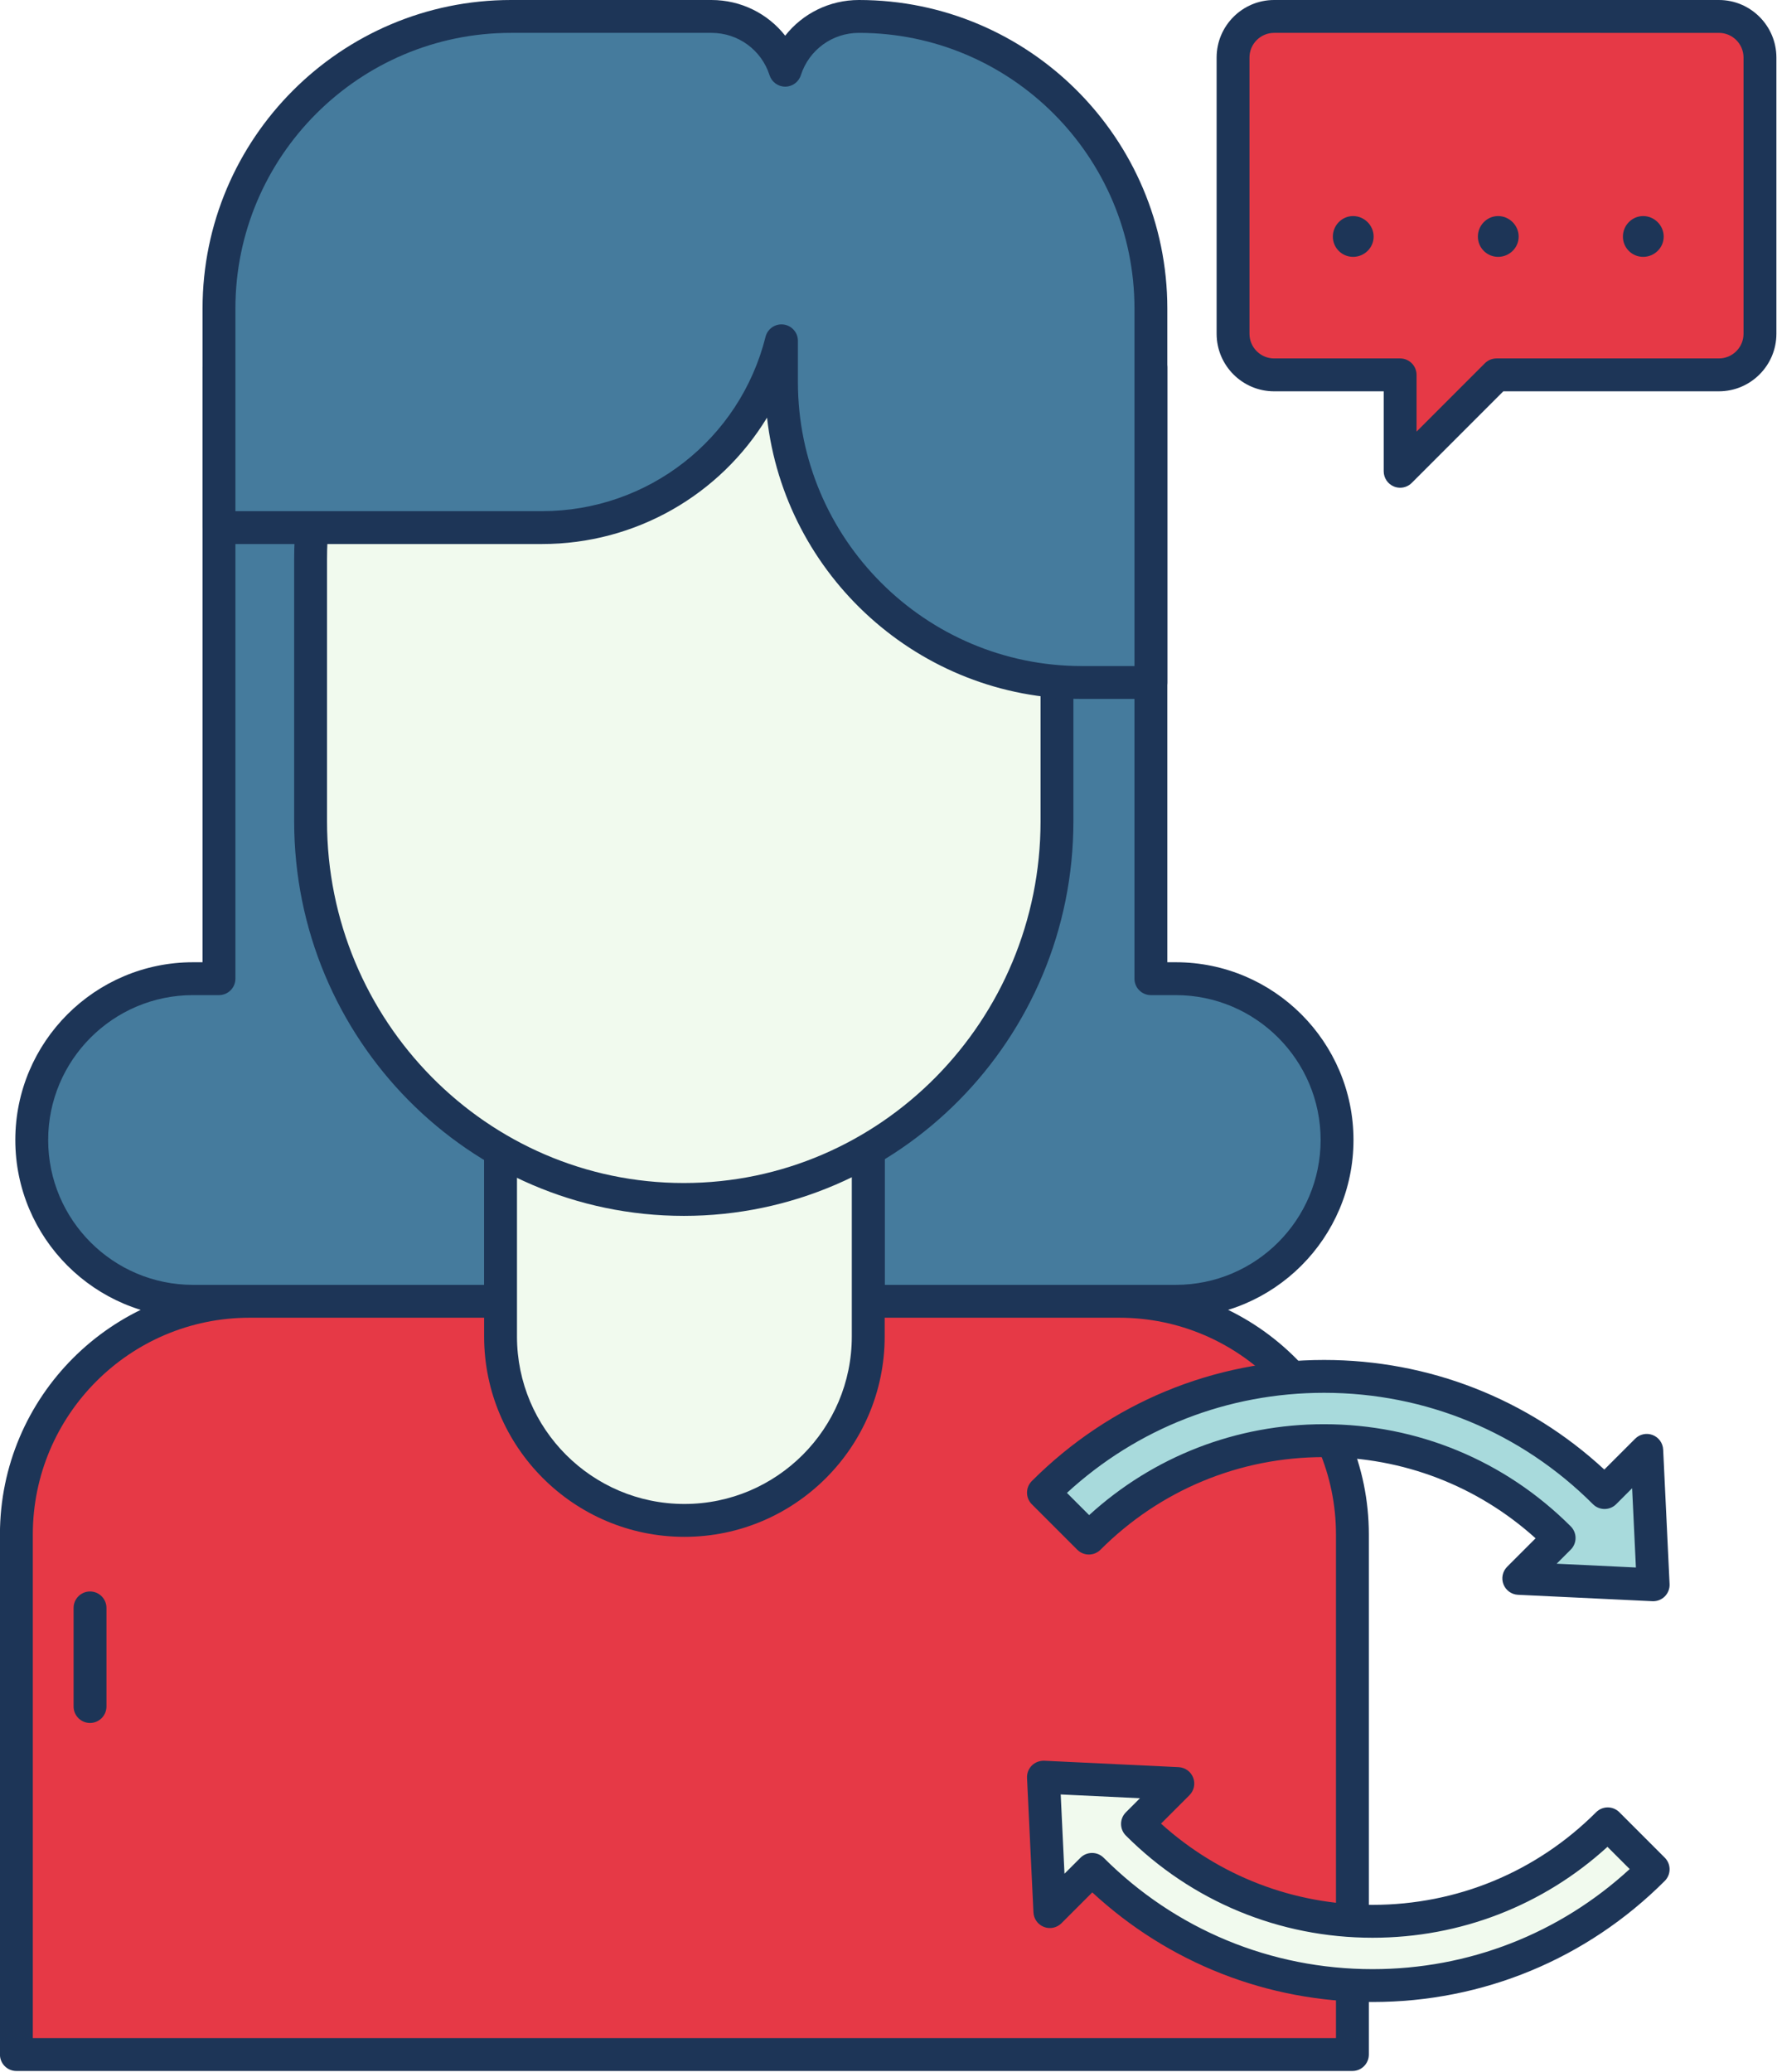 <?xml version="1.0" encoding="UTF-8" standalone="no"?>
<svg
   xmlns:dc="http://purl.org/dc/elements/1.1/"
   xmlns:cc="http://creativecommons.org/ns#"
   xmlns:rdf="http://www.w3.org/1999/02/22-rdf-syntax-ns#"
   xmlns:svg="http://www.w3.org/2000/svg"
   xmlns="http://www.w3.org/2000/svg"
   xmlns:sodipodi="http://sodipodi.sourceforge.net/DTD/sodipodi-0.dtd"
   xmlns:inkscape="http://www.inkscape.org/namespaces/inkscape"
   width="114.424mm"
   height="133.35mm"
   viewBox="0 0 114.424 133.35"
   version="1.1"
   id="svg8"
   inkscape:version="1.0.1 (3bc2e813f5, 2020-09-07)"
   sodipodi:docname="Engagement-icon.svg">
  <defs
     id="defs2" />
  <sodipodi:namedview
     id="base"
     pagecolor="#ffffff"
     bordercolor="#666666"
     borderopacity="1.0"
     inkscape:pageopacity="0.0"
     inkscape:pageshadow="2"
     inkscape:zoom="1.4"
     inkscape:cx="231.86009"
     inkscape:cy="286.48198"
     inkscape:document-units="mm"
     inkscape:current-layer="g16303"
     inkscape:document-rotation="0"
     showgrid="false"
     inkscape:window-width="1851"
     inkscape:window-height="1057"
     inkscape:window-x="61"
     inkscape:window-y="-8"
     inkscape:window-maximized="1" />
  <g
     inkscape:label="Layer 1"
     inkscape:groupmode="layer"
     id="layer1"
     transform="translate(-50.889,-72.42)">
    <g
       id="g16303"
       transform="matrix(0.529,0,0,0.529,40.368,71.362)">
      <path
         d="M 159.98,121.087 V 46.705 H 46.543 v 74.383 h -3.164 c -10.84,0 -19.627,8.787 -19.627,19.627 0,10.84 8.787,19.627 19.627,19.627 h 3.164 113.437 3.032 c 10.84,0 19.627,-8.787 19.627,-19.627 0,-10.84 -8.787,-19.627 -19.627,-19.627 h -3.032 z"
         fill="#fcc24c"
         id="path16203"
         style="fill:#457b9d;fill-opacity:1" />
      <path
         d="M 163.012,162.342 H 43.379 c -11.925,0 -21.627,-9.702 -21.627,-21.627 0,-11.926 9.702,-21.628 21.627,-21.628 h 1.164 V 46.705 c 0,-1.104 0.896,-2 2,-2 H 159.98 c 1.104,0 2,0.896 2,2 v 72.382 h 1.033 c 11.925,0 21.627,9.702 21.627,21.628 -10e-4,11.925 -9.702,21.627 -21.628,21.627 z M 43.379,123.087 c -9.72,0 -17.627,7.908 -17.627,17.628 0,9.72 7.907,17.627 17.627,17.627 h 119.633 c 9.72,0 17.627,-7.907 17.627,-17.627 0,-9.72 -7.907,-17.628 -17.627,-17.628 h -3.033 c -1.104,0 -2,-0.896 -2,-2 V 48.705 H 48.543 v 72.382 c 0,1.104 -0.896,2 -2,2 z"
         fill="#690589"
         id="path16209"
         style="fill:#1d3557;fill-opacity:1" />
      <path
         d="m 156.132,160.342 h -14.508 -16.05 c 0.024,-0.417 0,-0.83 0,-1.253 V 118.258 H 80.817 v 40.831 c 0,0.423 -0.024,0.836 0,1.253 H 64.767 50.259 c -15.672,0 -28.377,12.705 -28.377,28.377 V 252 h 162.627 v -63.281 c 0,-15.672 -12.705,-28.377 -28.377,-28.377 z"
         fill="#7bac51"
         id="path16211"
         style="fill:#e63946;fill-opacity:1" />
      <path
         d="M 184.509,254 H 21.882 c -1.104,0 -2,-0.896 -2,-2 v -63.281 c 0,-16.75 13.627,-30.377 30.377,-30.377 h 28.558 v -40.084 c 0,-1.104 0.896,-2 2,-2 h 44.757 c 1.104,0 2,0.896 2,2 v 40.084 h 28.558 c 16.75,0 30.377,13.627 30.377,30.377 V 252 c 0,1.104 -0.896,2 -2,2 z M 23.882,250 h 158.626 v -61.281 c 0,-14.544 -11.833,-26.377 -26.377,-26.377 h -30.558 c -0.551,0 -1.077,-0.228 -1.455,-0.628 -0.378,-0.4 -0.574,-0.939 -0.542,-1.489 0.013,-0.226 0.007,-0.449 0.002,-0.675 l -0.006,-0.461 V 120.258 H 82.817 l -0.006,39.291 c -0.004,0.227 -0.01,0.452 0.002,0.679 0.032,0.549 -0.165,1.087 -0.542,1.487 -0.377,0.4 -0.904,0.627 -1.454,0.627 H 50.259 c -14.544,0 -26.377,11.833 -26.377,26.377 z"
         fill="#690589"
         id="path16217"
         style="fill:#1d3557;fill-opacity:1" />
      <path
         d="m 30.846,211.652 c -1.104,0 -2,-0.896 -2,-2 v -12 c 0,-1.104 0.896,-2 2,-2 1.104,0 2,0.896 2,2 v 12 c 0,1.105 -0.896,2 -2,2 z"
         fill="#690589"
         id="path16219"
         style="fill:#1d3557;fill-opacity:1" />
      <path
         d="m 103.196,187.004 c -12.36,0 -22.379,-10.019 -22.379,-22.379 v -46.367 h 44.757 v 46.367 c 0,12.359 -10.019,22.379 -22.378,22.379 z"
         fill="#ff9f70"
         id="path16221"
         style="fill:#f1faee;fill-opacity:1" />
      <path
         d="m 103.196,189.004 c -13.442,0 -24.379,-10.937 -24.379,-24.379 v -46.367 c 0,-1.104 0.896,-2 2,-2 h 44.757 c 1.104,0 2,0.896 2,2 v 46.367 c 0,13.442 -10.936,24.379 -24.378,24.379 z M 82.817,120.258 v 44.367 c 0,11.237 9.142,20.379 20.378,20.379 11.237,0 20.378,-9.142 20.378,-20.379 v -44.367 z"
         fill="#690589"
         id="path16223"
         style="fill:#1d3557;fill-opacity:1" />
      <path
         d="m 103.12,147.949 c -25.088,0 -45.426,-20.602 -45.426,-46.016 V 70.075 c 0,-25.414 20.338,-46.016 45.426,-46.016 25.088,0 45.426,20.602 45.426,46.016 v 31.857 c 0,25.415 -20.338,46.017 -45.426,46.017 z"
         fill="#ff9f70"
         id="path16225"
         style="fill:#f1faee;fill-opacity:1" />
      <path
         d="m 103.12,149.949 c -26.151,0 -47.426,-21.54 -47.426,-48.017 V 70.075 c 0,-26.477 21.275,-48.017 47.426,-48.017 26.151,0 47.427,21.54 47.427,48.017 v 31.857 c -0.001,26.477 -21.276,48.017 -47.427,48.017 z m 0,-123.89 c -23.945,0 -43.426,19.746 -43.426,44.017 v 31.857 c 0,24.271 19.481,44.017 43.426,44.017 23.946,0 43.427,-19.746 43.427,-44.017 V 70.075 C 146.546,45.805 127.065,26.059 103.12,26.059 Z"
         fill="#690589"
         id="path16231"
         style="fill:#1d3557;fill-opacity:1" />
      <path
         d="M 229.118,4 H 174.98 c -2.762,0 -5,2.239 -5,5 v 33.615 c 0,2.761 2.238,5 5,5 h 15.337 v 11.732 l 11.732,-11.732 h 27.069 c 2.761,0 5,-2.239 5,-5 V 9 c 0,-2.761 -2.239,-5 -5,-5 z"
         fill="#ff4397"
         id="path16233"
         style="fill:#e63946;fill-opacity:1" />
      <path
         d="m 229.118,4 h -8 c 2.761,0 5,2.239 5,5 v 33.615 c 0,2.761 -2.239,5 -5,5 h 8 c 2.761,0 5,-2.239 5,-5 V 9 c 0,-2.761 -2.239,-5 -5,-5 z"
         fill="#e12579"
         id="path16235"
         style="fill:#e63946;fill-opacity:1" />
      <path
         d="m 174.98,47.615 h 8 c -2.761,0 -5,-2.239 -5,-5 V 9 c 0,-2.761 2.239,-5 5,-5 h -8 c -2.761,0 -5,2.239 -5,5 v 33.615 c 0,2.761 2.238,5 5,5 z"
         fill="#ff61b5"
         id="path16237"
         style="fill:#e63946;fill-opacity:1" />
      <g
         fill="#690589"
         id="g16247">
        <path
           d="m 190.317,61.347 c -0.258,0 -0.518,-0.05 -0.765,-0.152 -0.748,-0.31 -1.235,-1.039 -1.235,-1.848 v -9.731 h -13.338 c -3.86,0 -7,-3.141 -7,-7 V 9 c 0,-3.859 3.14,-7 7,-7 h 54.138 c 3.86,0 7,3.141 7,7 v 33.615 c 0,3.859 -3.14,7 -7,7 h -26.24 l -11.146,11.146 c -0.382,0.383 -0.894,0.586 -1.414,0.586 z M 174.979,6 c -1.654,0 -3,1.346 -3,3 v 33.615 c 0,1.654 1.346,3 3,3 h 15.338 c 1.104,0 2,0.896 2,2 v 6.903 l 8.317,-8.317 c 0.375,-0.375 0.884,-0.586 1.414,-0.586 h 27.069 c 1.654,0 3,-1.346 3,-3 V 9 c 0,-1.654 -1.346,-3 -3,-3 z"
           id="path16239"
           style="fill:#1d3557;fill-opacity:1" />
        <path
           d="m 184.592,28.292 c 1.366,0 2.499,1.132 2.499,2.498 0,1.366 -1.133,2.465 -2.499,2.465 -1.366,0 -2.465,-1.1 -2.465,-2.465 0,-1.365 1.099,-2.498 2.465,-2.498 z"
           id="path16241"
           style="fill:#1d3557;fill-opacity:1" />
        <path
           d="m 202.246,28.292 c 1.366,0 2.499,1.132 2.499,2.498 0,1.366 -1.133,2.465 -2.499,2.465 -1.366,0 -2.465,-1.1 -2.465,-2.465 0,-1.365 1.099,-2.498 2.465,-2.498 z"
           id="path16243"
           style="fill:#1d3557;fill-opacity:1" />
        <path
           d="m 219.9,28.292 c 1.366,0 2.499,1.132 2.499,2.498 0,1.366 -1.133,2.465 -2.499,2.465 -1.366,0 -2.465,-1.1 -2.465,-2.465 0,-1.365 1.1,-2.498 2.465,-2.498 z"
           id="path16245"
           style="fill:#1d3557;fill-opacity:1" />
      </g>
      <path
         d="m 124.437,4 c -4.2,0 -7.754,2.748 -8.972,6.543 C 114.247,6.748 110.693,4 106.493,4 H 82.086 C 62.456,4 46.543,19.913 46.543,39.543 v 26.655 h 39.316 c 14.072,0 25.881,-9.671 29.154,-22.728 v 5.01 c 0,20.195 16.371,36.566 36.566,36.566 h 8.401 V 39.543 C 159.98,19.913 144.067,4 124.437,4 Z"
         fill="#fcc24c"
         id="path16249"
         style="fill:#457b9d;fill-opacity:1" />
      <path
         d="m 92.086,4 h -10 C 62.456,4 46.543,19.913 46.543,39.543 v 26.655 h 10 V 39.543 C 56.543,19.913 72.456,4 92.086,4 Z"
         fill="#fce06a"
         id="path16251"
         style="fill:#457b9d;fill-opacity:1" />
      <path
         d="m 124.437,4 c -1.188,0 -2.32,0.226 -3.367,0.628 16.458,3.108 28.909,17.554 28.909,34.915 v 45.463 c 0.531,0.023 1.063,0.04 1.599,0.04 h 8.401 V 39.543 C 159.98,19.913 144.067,4 124.437,4 Z"
         fill="#dea42e"
         id="path16253"
         style="fill:#457b9d;fill-opacity:1" />
      <path
         d="m 159.979,87.046 h -8.401 c -19.799,0 -36.161,-14.997 -38.324,-34.228 -5.692,9.369 -15.958,15.38 -27.396,15.38 H 46.543 c -1.104,0 -2,-0.896 -2,-2 V 39.543 C 44.543,18.842 61.385,2 82.086,2 h 24.407 c 3.585,0 6.854,1.65 8.972,4.343 C 117.583,3.65 120.852,2 124.437,2 c 20.701,0 37.542,16.842 37.542,37.543 v 45.503 c 0,1.104 -0.895,2 -2,2 z M 115.011,41.471 c 0.082,0 0.164,0.005 0.247,0.015 1.002,0.124 1.755,0.976 1.755,1.985 v 5.01 c 0,19.06 15.506,34.565 34.566,34.565 h 6.401 V 39.543 C 157.979,21.047 142.933,6 124.437,6 c -3.238,0 -6.079,2.071 -7.067,5.154 -0.265,0.828 -1.035,1.39 -1.904,1.39 -0.869,0 -1.639,-0.562 -1.904,-1.389 C 112.572,8.071 109.731,6 106.493,6 H 82.086 C 63.59,6 48.543,21.047 48.543,39.543 v 24.655 h 37.316 c 12.892,0 24.083,-8.724 27.214,-21.214 0.225,-0.898 1.032,-1.513 1.938,-1.513 z"
         fill="#690589"
         id="path16255"
         style="fill:#1d3557;fill-opacity:1" />
      <path
         d="m 220.727,186.658 -0.391,-8.18 -5.137,5.137 c -9.122,-9.117 -21.247,-14.137 -34.145,-14.137 -12.902,0 -25.032,5.024 -34.155,14.148 l 5.53,5.53 c 7.646,-7.646 17.812,-11.857 28.625,-11.857 10.808,0 20.97,4.207 28.615,11.847 l -4.911,4.911 8.18,0.39 8.18,0.391 z"
         fill="#7bac51"
         id="path16257"
         style="fill:#a8dadc;fill-opacity:1" />
      <path
         d="m 147.29,226.426 0.39,8.18 5.137,-5.137 c 9.122,9.117 21.247,14.137 34.145,14.137 12.902,0 25.032,-5.024 34.155,-14.148 l -5.53,-5.53 c -7.646,7.646 -17.812,11.857 -28.625,11.857 -10.808,0 -20.97,-4.207 -28.615,-11.847 l 4.911,-4.911 -8.18,-0.39 -8.179,-0.391 z"
         fill="#ff4397"
         id="path16259"
         style="fill:#f1faee;fill-opacity:1" />
      <path
         d="m 221.118,196.838 c -0.032,0 -0.063,-0.001 -0.095,-0.002 l -16.359,-0.781 c -0.791,-0.038 -1.485,-0.539 -1.771,-1.277 -0.285,-0.738 -0.108,-1.575 0.452,-2.135 l 3.46,-3.46 c -7.078,-6.388 -16.146,-9.883 -25.75,-9.883 -10.28,0 -19.944,4.003 -27.211,11.271 -0.78,0.781 -2.047,0.781 -2.828,0 l -5.53,-5.529 c -0.781,-0.781 -0.781,-2.047 0,-2.828 9.5,-9.502 22.132,-14.734 35.569,-14.734 12.761,0 24.799,4.722 34.117,13.337 l 3.751,-3.751 c 0.56,-0.56 1.396,-0.738 2.135,-0.451 0.738,0.285 1.239,0.979 1.276,1.77 l 0.391,8.18 0.39,8.18 c 0.027,0.563 -0.185,1.111 -0.583,1.51 -0.376,0.373 -0.885,0.583 -1.414,0.583 z m -11.748,-4.564 9.646,0.461 -0.46,-9.646 -1.941,1.941 c -0.78,0.781 -2.047,0.78 -2.828,0.001 -8.745,-8.74 -20.369,-13.553 -32.731,-13.553 -11.7,0 -22.736,4.31 -31.297,12.178 l 2.704,2.704 c 7.837,-7.147 17.914,-11.061 28.593,-11.061 11.342,0 22.006,4.415 30.028,12.432 0.375,0.375 0.586,0.884 0.586,1.415 0,0.53 -0.21,1.039 -0.586,1.414 z"
         fill="#690589"
         id="path16261"
         style="fill:#1d3557;fill-opacity:1" />
      <path
         d="m 186.962,245.606 c -12.761,0 -24.799,-4.722 -34.117,-13.337 l -3.751,3.751 c -0.56,0.56 -1.396,0.737 -2.135,0.451 -0.738,-0.285 -1.239,-0.979 -1.276,-1.77 l -0.781,-16.359 c -0.027,-0.563 0.185,-1.111 0.583,-1.51 0.398,-0.399 0.952,-0.597 1.509,-0.584 l 16.359,0.78 c 0.791,0.038 1.485,0.538 1.77,1.276 0.286,0.739 0.109,1.576 -0.451,2.136 l -3.46,3.461 c 7.078,6.388 16.146,9.883 25.75,9.883 10.279,0 19.943,-4.003 27.211,-11.271 0.375,-0.375 0.884,-0.586 1.414,-0.586 0.53,0 1.039,0.211 1.414,0.586 l 5.53,5.53 c 0.781,0.781 0.781,2.047 0,2.828 -9.5,9.503 -22.132,14.735 -35.569,14.735 z m -34.145,-18.137 c 0.512,0 1.023,0.195 1.414,0.585 8.745,8.74 20.369,13.553 32.731,13.553 11.699,0 22.736,-4.31 31.297,-12.178 l -2.705,-2.704 c -7.838,7.147 -17.915,11.061 -28.593,11.061 -11.342,0 -22.006,-4.415 -30.028,-12.432 -0.375,-0.375 -0.586,-0.884 -0.586,-1.415 0,-0.53 0.21,-1.039 0.586,-1.414 l 1.714,-1.715 -9.646,-0.46 0.286,5.981 0.175,3.664 1.941,-1.94 c 0.39,-0.391 0.903,-0.586 1.414,-0.586 z"
         fill="#690589"
         id="path16263"
         style="fill:#1d3557;fill-opacity:1" />
    </g>
  </g>
</svg>

